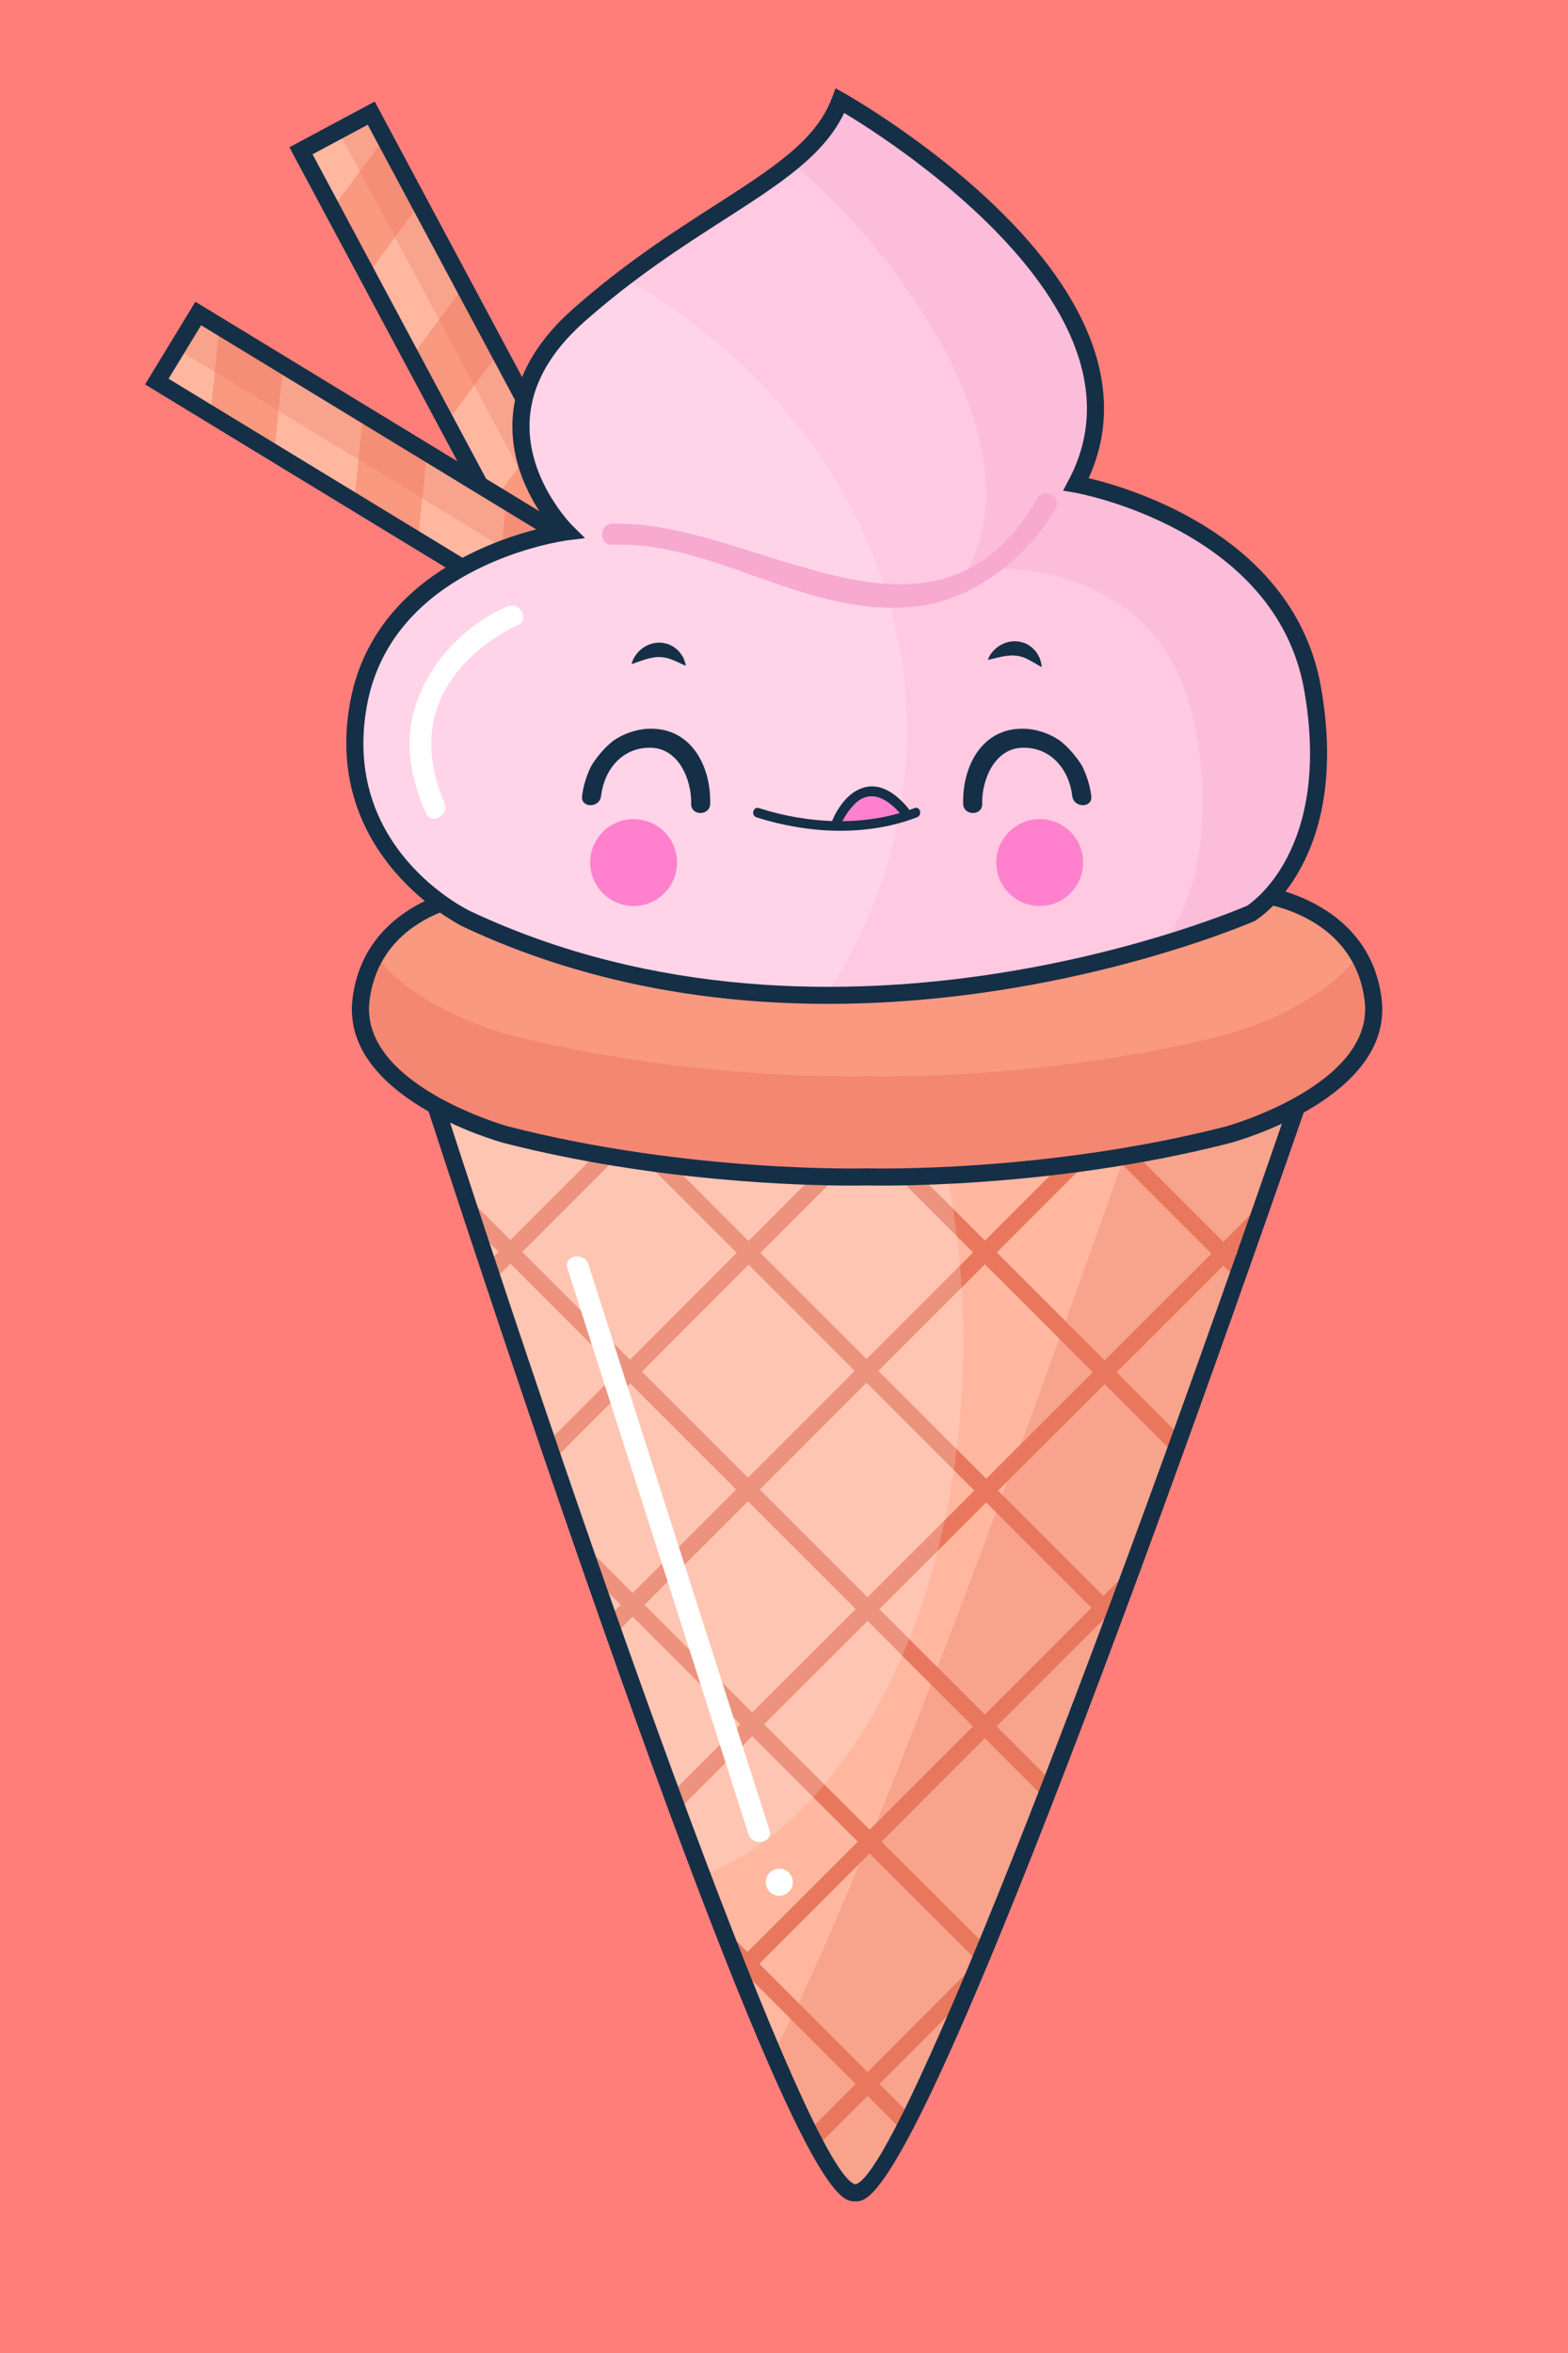 <?xml version='1.0' encoding='UTF-8'?>
<svg xmlns="http://www.w3.org/2000/svg" xmlns:xlink="http://www.w3.org/1999/xlink" xmlns:svg="http://www.w3.org/2000/svg" xmlns:serif="http://www.serif.com/" height="100%" style="fill-rule:evenodd;clip-rule:evenodd;" version="1.1" viewBox="466.667 620.0 66.667 100.0" width="100%">
    <g>
        <svg:rect x="466.667" y="620" width="66.667" height="100" style="fill:rgb(255,126,121);" />
        <svg:g transform="matrix(0.727,0,0,0.727,192.033,594.076)">
            <svg:g>
                <svg:g>
                    <svg:g>
                        <svg:g>
                            <svg:g>
                                <svg:g>
                                    <svg:g transform="matrix(0.882,-0.472,0.472,0.882,19.48,199.127)">
                                        <svg:rect x="404.378" y="41.044" width="4.66" height="39.37" style="fill:rgb(255,183,160);" />
                                    </svg:g>
                                    <svg:g>
                                        <svg:g>
                                            <svg:clipPath id="_clip64">
                                                <svg:path d="M399.457,42.287L418.036,76.995L413.928,79.194L395.349,44.486L399.457,42.287Z" />
                                            </svg:clipPath>
                                            <svg:g clip-path="url(#_clip64)">
                                                <svg:g>
                                                    <svg:g transform="matrix(0.595,-0.804,0.804,0.595,108.538,362.317)">
                                                        <svg:rect x="399.212" y="71.557" width="28.693" height="3.94" style="fill:rgb(249,153,128);" />
                                                    </svg:g>
                                                    <svg:g transform="matrix(0.595,-0.804,0.804,0.595,113.622,355.096)">
                                                        <svg:rect x="394.583" y="62.908" width="28.693" height="3.942" style="fill:rgb(249,153,128);" />
                                                    </svg:g>
                                                </svg:g>
                                                <svg:g>
                                                    <svg:g transform="matrix(0.595,-0.804,0.804,0.595,118.701,347.87)">
                                                        <svg:rect x="389.954" y="54.259" width="28.692" height="3.942" style="fill:rgb(249,153,128);" />
                                                    </svg:g>
                                                    <svg:g transform="matrix(0.595,-0.804,0.804,0.595,123.77,340.634)">
                                                        <svg:rect x="385.325" y="45.612" width="28.693" height="3.94" style="fill:rgb(249,153,128);" />
                                                    </svg:g>
                                                </svg:g>
                                            </svg:g>
                                        </svg:g>
                                    </svg:g>
                                </svg:g>
                                <svg:g opacity="0.3">
                                    <svg:g transform="matrix(0.882,-0.472,0.472,0.882,19.873,199.58)">
                                        <svg:rect x="406.571" y="40.494" width="2.33" height="39.37" style="fill:rgb(232,119,93);" />
                                    </svg:g>
                                </svg:g>
                            </svg:g>
                            <svg:g>
                                <svg:path d="M413.738,79.86L394.688,44.267L399.678,41.596L418.728,77.189L413.738,79.86ZM396.042,44.678L414.148,78.507L417.375,76.779L399.269,42.95L396.042,44.678Z" style="fill:rgb(21,47,71);fill-rule:nonzero;" />
                            </svg:g>
                        </svg:g>
                        <svg:g>
                            <svg:g>
                                <svg:g>
                                    <svg:g transform="matrix(0.52,-0.854,0.854,0.52,137.845,377.701)">
                                        <svg:rect x="402.63" y="46.527" width="4.66" height="39.368" style="fill:rgb(255,183,160);" />
                                    </svg:g>
                                    <svg:g>
                                        <svg:g>
                                            <svg:clipPath id="_clip65">
                                                <svg:path d="M389.339,53.984L422.967,74.451L420.544,78.432L386.916,57.964L389.339,53.984Z" />
                                            </svg:clipPath>
                                            <svg:g clip-path="url(#_clip65)">
                                                <svg:g>
                                                    <svg:g transform="matrix(0.104,-0.995,0.995,0.104,300.561,481.175)">
                                                        <svg:rect x="403.012" y="71.79" width="28.692" height="3.94" style="fill:rgb(249,153,128);" />
                                                    </svg:g>
                                                    <svg:g transform="matrix(0.104,-0.995,0.995,0.104,298.141,468.277)">
                                                        <svg:rect x="394.633" y="66.689" width="28.693" height="3.941" style="fill:rgb(249,153,128);" />
                                                    </svg:g>
                                                </svg:g>
                                                <svg:g>
                                                    <svg:g transform="matrix(0.104,-0.995,0.995,0.104,295.721,455.376)">
                                                        <svg:rect x="386.254" y="61.588" width="28.693" height="3.941" style="fill:rgb(249,153,128);" />
                                                    </svg:g>
                                                    <svg:g transform="matrix(0.104,-0.995,0.995,0.104,293.259,442.465)">
                                                        <svg:rect x="377.876" y="56.487" width="28.692" height="3.941" style="fill:rgb(249,153,128);" />
                                                    </svg:g>
                                                </svg:g>
                                            </svg:g>
                                        </svg:g>
                                    </svg:g>
                                </svg:g>
                                <svg:g opacity="0.3">
                                    <svg:g transform="matrix(0.52,-0.854,0.854,0.52,139.103,377.842)">
                                        <svg:rect x="404.4" y="45.532" width="2.33" height="39.369" style="fill:rgb(232,119,93);" />
                                    </svg:g>
                                </svg:g>
                            </svg:g>
                            <svg:g>
                                <svg:path d="M420.728,79.124L386.247,58.132L389.19,53.298L423.672,74.29L420.728,79.124ZM387.622,57.799L420.394,77.751L422.296,74.624L389.524,54.672L387.622,57.799Z" style="fill:rgb(21,47,71);fill-rule:nonzero;" />
                            </svg:g>
                        </svg:g>
                    </svg:g>
                    <svg:g>
                        <svg:g>
                            <svg:g>
                                <svg:g>
                                    <svg:path d="M401.986,96.408C401.986,96.408 423.594,163.848 427.775,163.848C431.956,163.848 454.958,96.408 454.958,96.408C454.958,96.408 433.7,101.313 401.986,96.408Z" style="fill:rgb(255,183,160);fill-rule:nonzero;" />
                                </svg:g>
                                <svg:g>
                                    <svg:g>
                                        <svg:clipPath id="_clip66">
                                            <svg:path d="M401.986,96.408C401.986,96.408 423.594,163.848 427.775,163.848C431.956,163.848 454.958,96.408 454.958,96.408C454.958,96.408 433.7,101.313 401.986,96.408Z" />
                                        </svg:clipPath>
                                        <svg:g clip-path="url(#_clip66)">
                                            <svg:g>
                                                <svg:g>
                                                    <svg:g>
                                                        <svg:g transform="matrix(0.708,-0.707,0.707,0.708,48.66,314.402)">
                                                            <svg:g>
                                                                <svg:rect x="338.516" y="97.919" width="131.358" height="0.981" style="fill:rgb(232,119,93);" />
                                                            </svg:g>
                                                        </svg:g>
                                                        <svg:g transform="matrix(0.707,-0.707,0.707,0.707,45.927,321.569)">
                                                            <svg:g>
                                                                <svg:rect x="345.452" y="104.855" width="131.36" height="0.981" style="fill:rgb(232,119,93);" />
                                                            </svg:g>
                                                        </svg:g>
                                                    </svg:g>
                                                    <svg:g>
                                                        <svg:g transform="matrix(0.707,-0.708,0.708,0.707,43.21,328.776)">
                                                            <svg:g>
                                                                <svg:rect x="352.388" y="111.792" width="131.359" height="0.981" style="fill:rgb(232,119,93);" />
                                                            </svg:g>
                                                        </svg:g>
                                                        <svg:g transform="matrix(0.707,-0.707,0.707,0.707,40.196,335.469)">
                                                            <svg:g>
                                                                <svg:rect x="359.325" y="118.728" width="131.358" height="0.981" style="fill:rgb(232,119,93);" />
                                                            </svg:g>
                                                        </svg:g>
                                                    </svg:g>
                                                </svg:g>
                                                <svg:g>
                                                    <svg:g>
                                                        <svg:g transform="matrix(0.708,-0.707,0.707,0.708,37.167,342.122)">
                                                            <svg:g>
                                                                <svg:rect x="366.261" y="125.665" width="131.359" height="0.981" style="fill:rgb(232,119,93);" />
                                                            </svg:g>
                                                        </svg:g>
                                                        <svg:g transform="matrix(0.707,-0.707,0.707,0.707,34.434,349.314)">
                                                            <svg:g>
                                                                <svg:rect x="373.197" y="132.601" width="131.359" height="0.981" style="fill:rgb(232,119,93);" />
                                                            </svg:g>
                                                        </svg:g>
                                                    </svg:g>
                                                    <svg:g>
                                                        <svg:g transform="matrix(0.707,-0.708,0.708,0.707,31.717,356.549)">
                                                            <svg:g>
                                                                <svg:rect x="380.134" y="139.537" width="131.359" height="0.982" style="fill:rgb(232,119,93);" />
                                                            </svg:g>
                                                        </svg:g>
                                                        <svg:g transform="matrix(0.708,-0.707,0.707,0.708,28.548,362.912)">
                                                            <svg:g>
                                                                <svg:rect x="387.071" y="146.473" width="131.358" height="0.981" style="fill:rgb(232,119,93);" />
                                                            </svg:g>
                                                        </svg:g>
                                                    </svg:g>
                                                </svg:g>
                                            </svg:g>
                                            <svg:g>
                                                <svg:g>
                                                    <svg:g>
                                                        <svg:g transform="matrix(0.707,-0.707,0.707,0.707,63.003,348.938)">
                                                            <svg:g>
                                                                <svg:rect x="452.259" y="32.731" width="0.981" height="131.358" style="fill:rgb(232,119,93);" />
                                                            </svg:g>
                                                        </svg:g>
                                                        <svg:g transform="matrix(0.707,-0.707,0.707,0.707,56.102,346.121)">
                                                            <svg:g>
                                                                <svg:rect x="445.323" y="39.666" width="0.981" height="131.359" style="fill:rgb(232,119,93);" />
                                                            </svg:g>
                                                        </svg:g>
                                                    </svg:g>
                                                    <svg:g>
                                                        <svg:g transform="matrix(0.707,-0.707,0.707,0.707,49.161,343.241)">
                                                            <svg:g>
                                                                <svg:rect x="438.386" y="46.603" width="0.981" height="131.359" style="fill:rgb(232,119,93);" />
                                                            </svg:g>
                                                        </svg:g>
                                                        <svg:g transform="matrix(0.707,-0.707,0.707,0.707,42.196,340.318)">
                                                            <svg:g>
                                                                <svg:rect x="431.45" y="53.539" width="0.981" height="131.359" style="fill:rgb(232,119,93);" />
                                                            </svg:g>
                                                        </svg:g>
                                                    </svg:g>
                                                </svg:g>
                                                <svg:g>
                                                    <svg:g>
                                                        <svg:g transform="matrix(0.707,-0.707,0.707,0.707,35.257,337.439)">
                                                            <svg:g>
                                                                <svg:rect x="424.513" y="60.476" width="0.981" height="131.359" style="fill:rgb(232,119,93);" />
                                                            </svg:g>
                                                        </svg:g>
                                                        <svg:g transform="matrix(0.707,-0.708,0.708,0.707,28.499,334.909)">
                                                            <svg:g>
                                                                <svg:rect x="417.578" y="67.412" width="0.981" height="131.359" style="fill:rgb(232,119,93);" />
                                                            </svg:g>
                                                        </svg:g>
                                                    </svg:g>
                                                    <svg:g>
                                                        <svg:g transform="matrix(0.707,-0.707,0.707,0.707,21.403,331.727)">
                                                            <svg:g>
                                                                <svg:rect x="410.641" y="74.348" width="0.981" height="131.359" style="fill:rgb(232,119,93);" />
                                                            </svg:g>
                                                        </svg:g>
                                                        <svg:g transform="matrix(0.707,-0.708,0.708,0.707,14.588,329.113)">
                                                            <svg:g>
                                                                <svg:rect x="403.705" y="81.285" width="0.981" height="131.358" style="fill:rgb(232,119,93);" />
                                                            </svg:g>
                                                        </svg:g>
                                                    </svg:g>
                                                </svg:g>
                                            </svg:g>
                                        </svg:g>
                                    </svg:g>
                                </svg:g>
                                <svg:path d="M431.62,98.575C423.424,98.664 413.386,98.171 401.986,96.408C401.986,96.408 411.251,125.325 418.821,145.289C427.566,142.02 434.089,129.3 434.089,114.096C434.09,108.463 433.192,103.173 431.62,98.575Z" style="fill:white;fill-opacity:0.2;fill-rule:nonzero;" />
                            </svg:g>
                            <svg:g opacity="0.3">
                                <svg:path d="M445.419,97.822C440.536,111.84 428.711,145.149 422.984,155.685C425.136,160.664 426.866,163.848 427.775,163.848C431.957,163.848 454.958,96.408 454.958,96.408C454.958,96.408 451.542,97.194 445.419,97.822Z" style="fill:rgb(232,119,93);fill-rule:nonzero;" />
                            </svg:g>
                        </svg:g>
                        <svg:g>
                            <svg:path d="M427.775,164.349C426.887,164.349 424.807,164.349 412.84,130.294C406.981,113.621 401.564,96.73 401.509,96.561L401.263,95.791L402.062,95.915C433.305,100.746 454.633,95.971 454.845,95.922L455.721,95.72L455.431,96.571C455.373,96.739 449.607,113.63 443.403,130.304C430.736,164.349 428.661,164.349 427.775,164.349ZM402.709,97.024C412.943,128.902 425.14,162.784 427.789,163.35C430.419,162.807 443.306,128.957 454.202,97.074C449.923,97.9 430.191,101.153 402.709,97.024Z" style="fill:rgb(21,47,71);fill-rule:nonzero;" />
                        </svg:g>
                    </svg:g>
                    <svg:g>
                        <svg:g>
                            <svg:g>
                                <svg:path d="M458.064,94.072C457.37,88.653 451.535,87.959 451.535,87.959C451.535,87.959 442.088,92.683 428.472,92.683C414.856,92.683 405.409,87.959 405.409,87.959C405.409,87.959 399.573,88.653 398.88,94.072C398.184,99.49 407.354,101.991 407.354,101.991C418.191,104.769 428.472,104.458 428.472,104.458C428.472,104.458 438.752,104.77 449.59,101.991C449.591,101.991 458.761,99.49 458.064,94.072Z" style="fill:rgb(249,153,128);fill-rule:nonzero;" />
                            </svg:g>
                            <svg:g>
                                <svg:path d="M457.197,91.484C455.006,94.63 449.591,96.11 449.591,96.11C438.753,98.888 428.473,98.577 428.473,98.577C428.473,98.577 418.192,98.889 407.355,96.11C407.355,96.11 401.94,94.63 399.748,91.484C399.326,92.197 399.012,93.049 398.881,94.072C398.185,99.49 407.355,101.991 407.355,101.991C418.192,104.769 428.473,104.458 428.473,104.458C428.473,104.458 438.753,104.77 449.591,101.991C449.591,101.991 458.761,99.49 458.065,94.072C457.934,93.05 457.619,92.197 457.197,91.484Z" style="fill:rgb(244,135,113);fill-rule:nonzero;" />
                            </svg:g>
                        </svg:g>
                        <svg:g>
                            <svg:path d="M427.56,104.967C424.813,104.967 416.162,104.766 407.23,102.476C406.831,102.367 397.641,99.792 398.384,94.009C399.118,88.27 405.288,87.47 405.351,87.463L405.499,87.445L405.633,87.512C405.727,87.559 415.144,92.183 428.472,92.183C441.8,92.183 451.217,87.559 451.311,87.512L451.445,87.445L451.593,87.463C451.656,87.47 457.824,88.27 458.56,94.009C459.303,99.792 450.114,102.367 449.722,102.474C438.935,105.24 428.566,104.962 428.456,104.958C428.445,104.959 428.129,104.967 427.56,104.967ZM405.331,88.476C404.46,88.617 399.962,89.564 399.377,94.136C398.744,99.059 407.398,101.485 407.486,101.509C418.117,104.234 428.354,103.964 428.458,103.958C428.59,103.966 438.827,104.234 449.467,101.507C449.547,101.485 458.201,99.059 457.569,94.136L457.569,94.135C456.983,89.563 452.486,88.616 451.615,88.475C450.362,89.064 441.143,93.182 428.473,93.182C415.802,93.183 406.584,89.064 405.331,88.476Z" style="fill:rgb(21,47,71);fill-rule:nonzero;" />
                        </svg:g>
                    </svg:g>
                    <svg:g>
                        <svg:g>
                            <svg:path d="M405.056,89.377C405.056,89.377 397.13,85.599 398.729,76.82C400.327,68.042 410.895,66.749 410.895,66.749C410.895,66.749 404.454,60.423 411.605,54.094C418.756,47.766 425.206,46.067 426.897,41.541C426.897,41.541 446.732,52.627 440.701,63.965C440.701,63.965 452.781,66.02 454.526,75.905C456.269,85.791 450.898,89.063 450.898,89.063C450.898,89.063 426.97,99.682 405.056,89.377Z" style="fill:rgb(255,201,226);fill-rule:nonzero;" />
                            <svg:path d="M414.287,51.892C413.409,52.562 412.513,53.29 411.604,54.094C404.453,60.423 410.894,66.749 410.894,66.749C410.894,66.749 400.326,68.042 398.728,76.82C397.129,85.598 405.055,89.377 405.055,89.377C412.138,92.707 419.427,93.845 426.054,93.87C429.072,89.272 430.799,83.978 430.799,78.339C430.8,67.335 424.251,57.633 414.287,51.892Z" style="fill:white;fill-opacity:0.2;fill-rule:nonzero;" />
                        </svg:g>
                        <svg:g>
                            <svg:g>
                                <svg:path d="M438.442,64.777C432.396,75.307 421.979,66.025 413.563,66.272C412.773,66.294 412.771,67.521 413.563,67.498C419.825,67.314 425.036,71.921 431.523,71.083C434.768,70.664 437.896,68.191 439.501,65.396C439.894,64.709 438.836,64.092 438.442,64.777Z" style="fill:rgb(247,169,208);fill-rule:nonzero;" />
                            </svg:g>
                        </svg:g>
                        <svg:g opacity="0.4">
                            <svg:path d="M454.525,75.905C452.78,66.019 440.7,63.965 440.7,63.965C446.731,52.627 426.896,41.541 426.896,41.541C426.371,42.948 425.383,44.082 424.058,45.167C429.835,49.909 438.455,61.242 434.367,68.93C434.367,68.93 445.779,67.457 447.718,78.44C448.847,84.846 447.29,88.74 445.794,90.882C449.003,89.903 450.898,89.064 450.898,89.064C450.898,89.064 456.269,85.791 454.525,75.905Z" style="fill:rgb(247,169,208);fill-rule:nonzero;" />
                        </svg:g>
                        <svg:g>
                            <svg:path d="M426.194,94.343C419.447,94.343 412.023,93.206 404.842,89.83L404.84,89.829C404.757,89.79 396.588,85.782 398.235,76.732C399.598,69.24 407.286,66.978 409.935,66.416C409.086,65.348 407.661,63.135 407.732,60.388C407.795,57.988 408.985,55.744 411.272,53.721C414.271,51.068 417.096,49.253 419.589,47.652C423.018,45.449 425.495,43.858 426.426,41.368L426.63,40.822L427.139,41.106C427.189,41.134 432.206,43.96 436.411,48.148C441.856,53.572 443.582,58.904 441.431,63.612C444.01,64.225 453.469,67.054 455.016,75.819C456.798,85.925 451.387,89.35 451.156,89.491C450.957,89.582 439.995,94.343 426.194,94.343ZM405.269,88.924C426.715,99.01 450.457,88.711 450.695,88.606C450.843,88.509 455.69,85.386 454.034,75.992C452.369,66.562 440.734,64.477 440.617,64.458L439.934,64.342L440.259,63.73C445.475,53.926 430.094,44.043 427.134,42.261C425.952,44.753 423.359,46.419 420.131,48.491C417.668,50.073 414.877,51.866 411.936,54.468C409.869,56.298 408.791,58.295 408.734,60.403C408.642,63.781 411.22,66.367 411.246,66.392L411.981,67.118L410.956,67.245C410.854,67.258 400.733,68.603 399.222,76.91C397.714,85.186 404.945,88.768 405.272,88.926L405.269,88.924Z" style="fill:rgb(21,47,71);fill-rule:nonzero;" />
                        </svg:g>
                    </svg:g>
                </svg:g>
                <svg:g>
                    <svg:g>
                        <svg:g>
                            <svg:path d="M412.34,80.44C412.057,81.003 411.873,81.617 411.804,82.199C411.722,82.91 412.835,82.902 412.915,82.199C413.098,80.642 414.158,79.347 415.803,79.369C417.469,79.39 418.219,81.268 418.185,82.649C418.167,83.366 419.279,83.364 419.297,82.649C419.351,80.442 418.19,78.233 415.803,78.258C415.011,78.266 414.244,78.543 413.661,78.94C412.829,79.575 412.34,80.44 412.34,80.44Z" style="fill:rgb(21,47,71);fill-rule:nonzero;" />
                        </svg:g>
                        <svg:g>
                            <svg:path d="M441.049,80.44C441.332,81.003 441.516,81.617 441.585,82.199C441.667,82.91 440.554,82.902 440.474,82.199C440.292,80.642 439.231,79.347 437.586,79.369C435.92,79.39 435.171,81.268 435.205,82.649C435.223,83.366 434.111,83.364 434.092,82.649C434.038,80.442 435.197,78.233 437.586,78.258C438.378,78.266 439.147,78.543 439.728,78.94C440.56,79.575 441.049,80.44 441.049,80.44Z" style="fill:rgb(21,47,71);fill-rule:nonzero;" />
                        </svg:g>
                    </svg:g>
                    <svg:g>
                        <svg:g>
                            <svg:path d="M414.701,74.484C414.701,74.484 414.745,74.206 414.987,73.895C415.11,73.739 415.278,73.569 415.508,73.443C415.736,73.312 416.022,73.225 416.323,73.226C416.476,73.22 416.622,73.26 416.765,73.292C416.91,73.321 417.028,73.41 417.149,73.467C417.371,73.615 417.538,73.789 417.64,73.967C417.759,74.124 417.794,74.294 417.834,74.399C417.865,74.509 417.873,74.577 417.873,74.577C417.873,74.577 417.808,74.554 417.704,74.508C417.597,74.466 417.472,74.388 417.312,74.328C417.164,74.253 416.991,74.199 416.822,74.138C416.652,74.108 416.489,74.057 416.318,74.073C416.151,74.053 415.973,74.097 415.795,74.131C415.613,74.17 415.442,74.232 415.277,74.281C414.932,74.402 414.701,74.484 414.701,74.484Z" style="fill:rgb(21,47,71);fill-rule:nonzero;" />
                        </svg:g>
                        <svg:g>
                            <svg:path d="M435.537,74.237C435.537,74.237 435.607,73.967 435.885,73.68C436.022,73.538 436.207,73.388 436.448,73.285C436.686,73.181 436.981,73.121 437.28,73.154C437.433,73.164 437.572,73.219 437.715,73.262C437.855,73.309 437.962,73.409 438.077,73.477C438.282,73.651 438.431,73.841 438.512,74.026C438.615,74.196 438.636,74.368 438.663,74.474C438.681,74.59 438.685,74.655 438.685,74.655C438.685,74.655 438.622,74.628 438.523,74.569C438.423,74.521 438.304,74.426 438.154,74.351C438.008,74.263 437.844,74.185 437.685,74.111C437.515,74.061 437.362,73.994 437.189,73.993C437.023,73.959 436.843,73.983 436.663,73.997C436.479,74.018 436.302,74.061 436.132,74.095C435.774,74.18 435.537,74.237 435.537,74.237Z" style="fill:rgb(21,47,71);fill-rule:nonzero;" />
                        </svg:g>
                    </svg:g>
                    <svg:g>
                        <svg:g>
                            <svg:path d="M417.36,86.082C417.36,87.485 416.221,88.623 414.818,88.623C413.415,88.623 412.278,87.485 412.278,86.082C412.278,84.68 413.415,83.542 414.818,83.542C416.222,83.542 417.36,84.68 417.36,86.082Z" style="fill:rgb(255,129,206);fill-rule:nonzero;" />
                        </svg:g>
                        <svg:g>
                            <svg:path d="M441.111,86.082C441.111,87.485 439.973,88.623 438.57,88.623C437.167,88.623 436.029,87.485 436.029,86.082C436.029,84.68 437.167,83.542 438.57,83.542C439.973,83.542 441.111,84.68 441.111,86.082Z" style="fill:rgb(255,129,206);fill-rule:nonzero;" />
                        </svg:g>
                    </svg:g>
                    <svg:g>
                        <svg:g>
                            <svg:g>
                                <svg:path d="M426.559,83.728C426.559,83.728 427.559,82.009 428.486,81.883C429.414,81.757 430.709,83.074 430.8,83.346C430.8,83.346 428.263,84.175 426.559,83.728Z" style="fill:rgb(255,129,206);fill-rule:nonzero;" />
                            </svg:g>
                            <svg:g>
                                <svg:g>
                                    <svg:path d="M426.936,83.868C427.117,83.445 427.38,83.052 427.694,82.717C428.66,81.685 429.727,82.394 430.478,83.296C430.709,83.573 431.101,83.176 430.874,82.9C430.1,81.97 429.028,81.216 427.84,81.885C427.217,82.235 426.731,82.941 426.453,83.585C426.313,83.914 426.794,84.198 426.936,83.868Z" style="fill:rgb(21,47,71);fill-rule:nonzero;" />
                                </svg:g>
                            </svg:g>
                        </svg:g>
                        <svg:g>
                            <svg:g>
                                <svg:path d="M422.005,83.438C424.991,84.394 428.443,84.574 431.39,83.438C431.723,83.31 431.579,82.77 431.243,82.9C428.38,84.002 425.054,83.828 422.153,82.9C421.809,82.789 421.662,83.329 422.005,83.438Z" style="fill:rgb(21,47,71);fill-rule:nonzero;" />
                            </svg:g>
                        </svg:g>
                    </svg:g>
                </svg:g>
            </svg:g>
            <svg:g>
                <svg:g>
                    <svg:g>
                        <svg:path d="M410.948,109.804C414.039,119.459 417.13,129.114 420.22,138.769C420.658,140.136 421.095,141.503 421.533,142.869C421.775,143.625 423.007,143.404 422.762,142.638C419.671,132.983 416.58,123.328 413.489,113.672C413.051,112.305 412.614,110.939 412.176,109.572C411.934,108.817 410.703,109.039 410.948,109.804Z" style="fill:white;fill-rule:nonzero;" />
                    </svg:g>
                    <svg:path d="M424.119,145.546C424.2,145.976 423.917,146.39 423.487,146.47C423.057,146.551 422.643,146.268 422.563,145.838C422.482,145.408 422.765,144.994 423.195,144.914C423.624,144.833 424.038,145.116 424.119,145.546Z" style="fill:white;fill-rule:nonzero;" />
                </svg:g>
                <svg:g>
                    <svg:path d="M407.42,71.117C404.498,72.393 402.05,75.251 401.747,78.468C401.593,80.103 402.019,81.709 402.67,83.196C402.992,83.931 404.069,83.296 403.749,82.565C402.804,80.405 402.635,77.992 403.843,75.904C404.626,74.55 405.83,73.469 407.163,72.67C407.449,72.498 407.744,72.331 408.05,72.197C408.787,71.875 408.151,70.797 407.42,71.117Z" style="fill:white;fill-rule:nonzero;" />
                </svg:g>
            </svg:g>
        </svg:g>
    </g>
</svg>